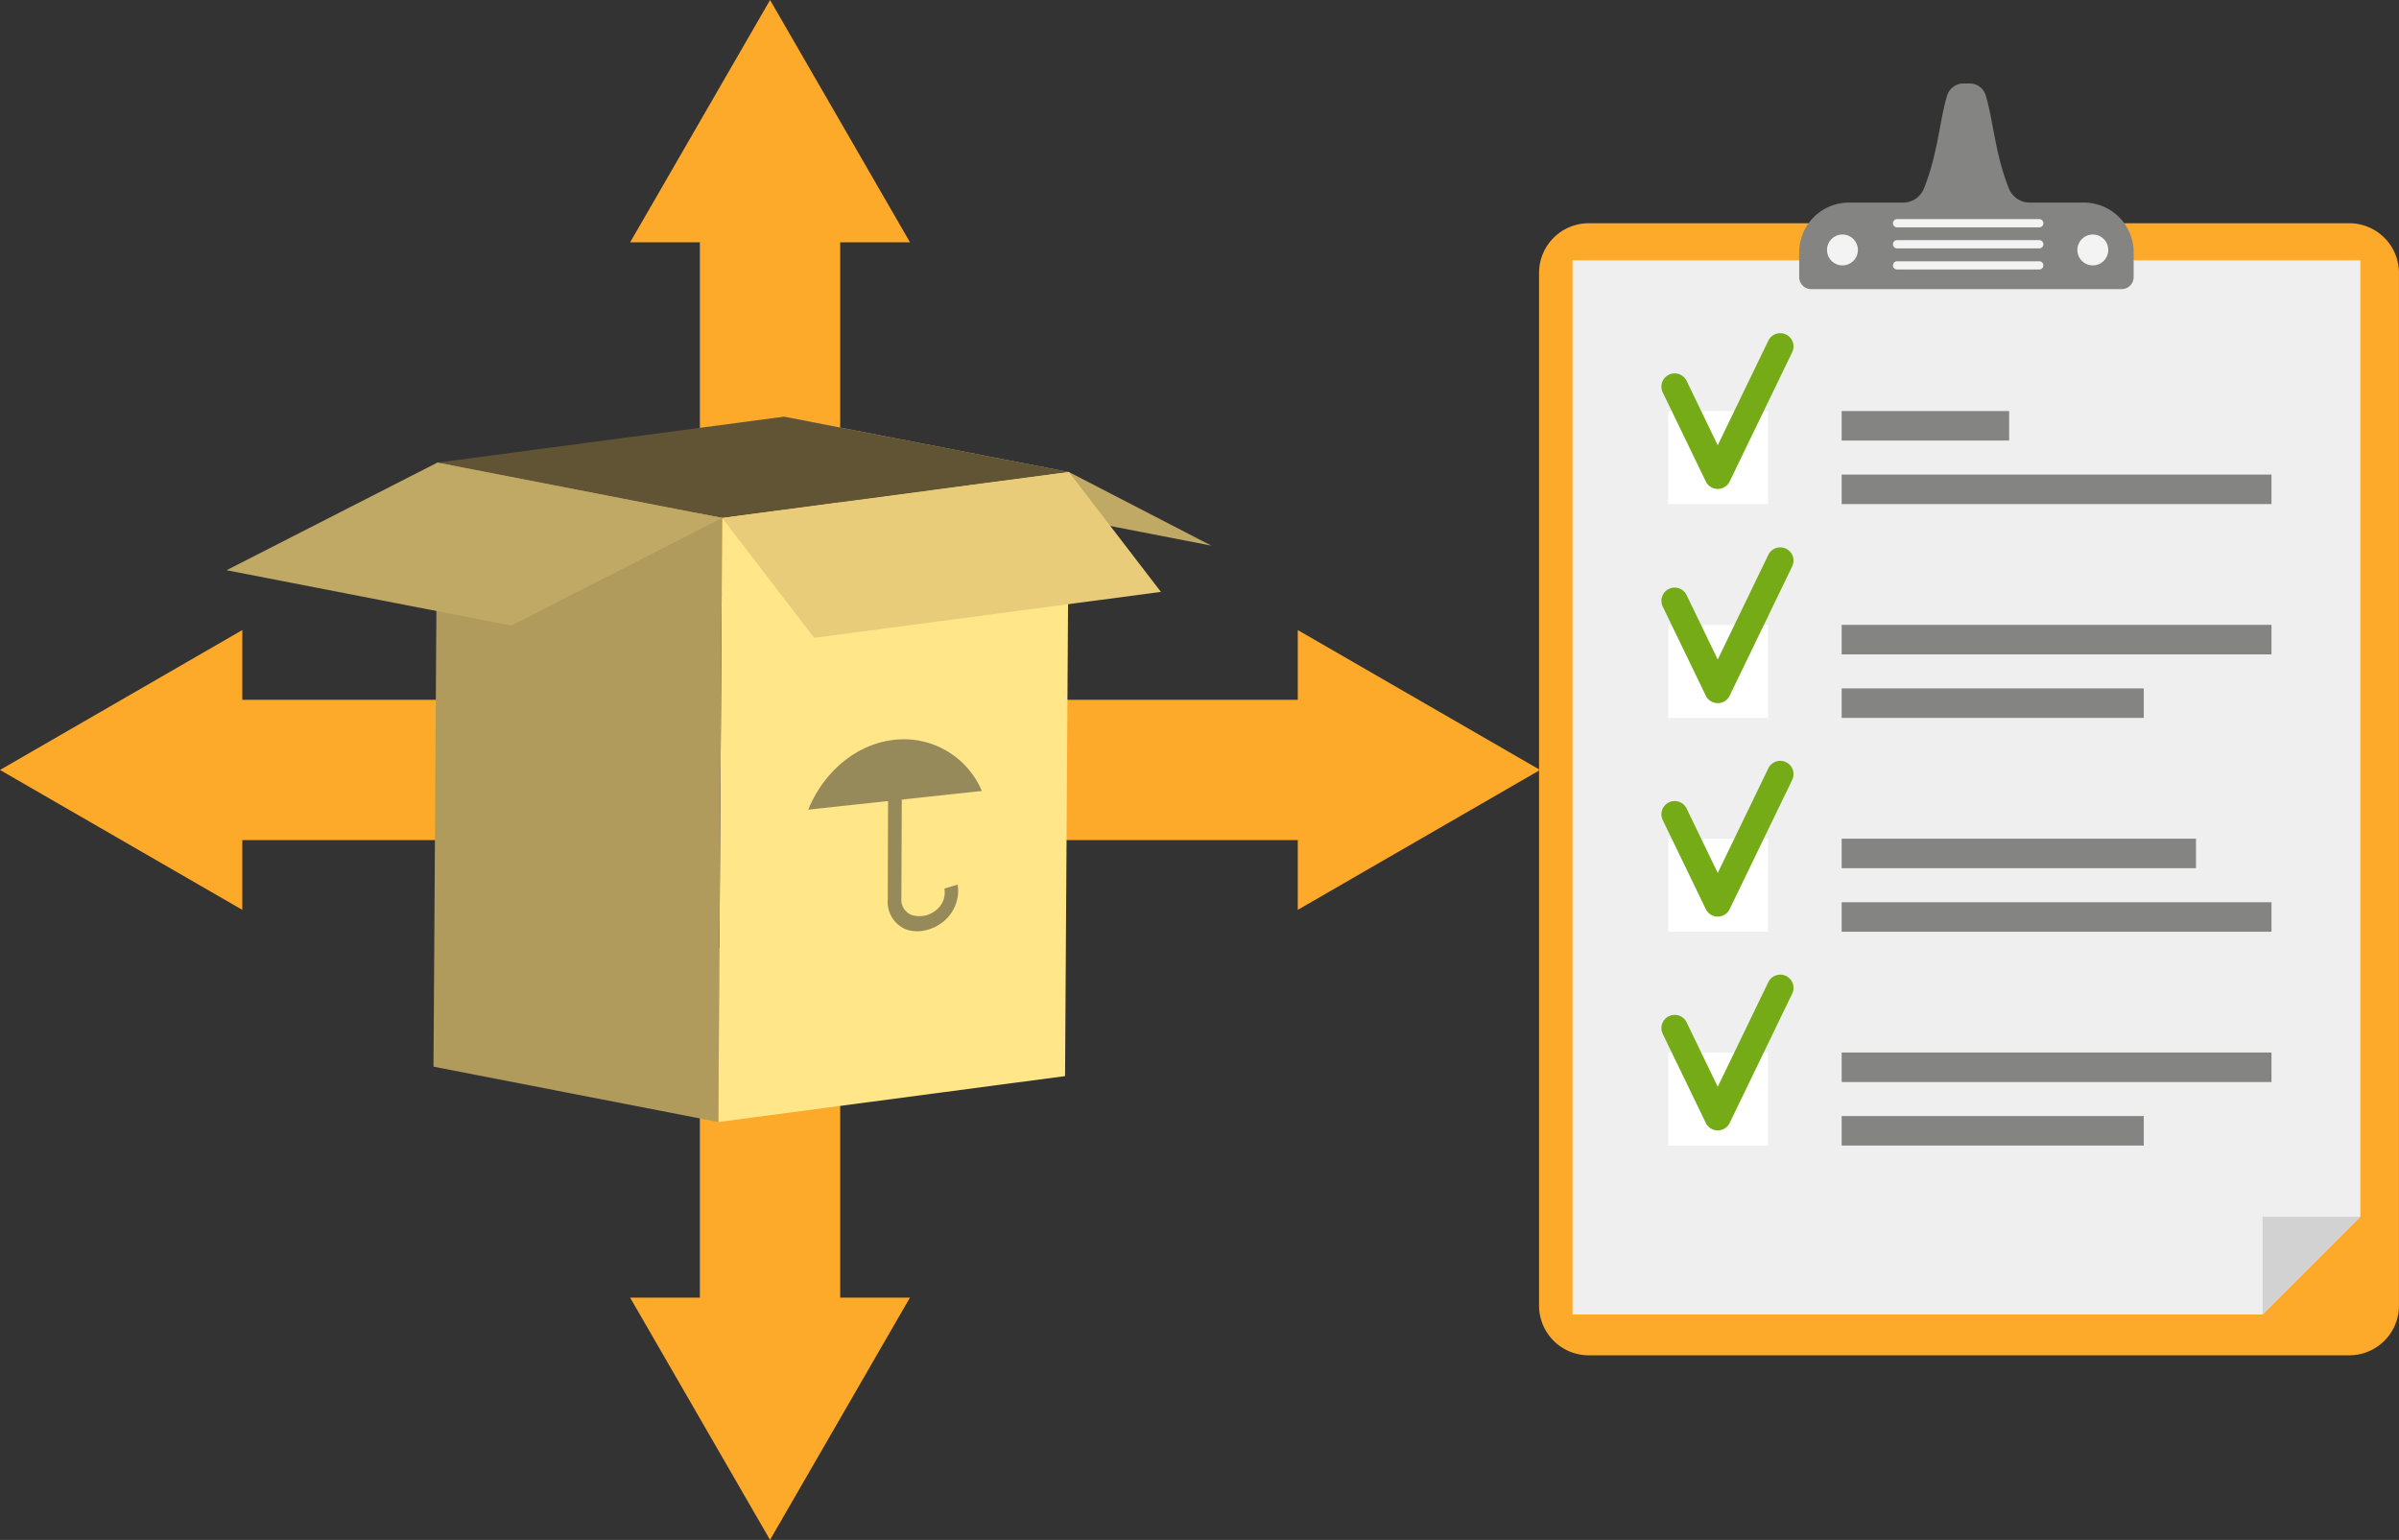 <svg xmlns="http://www.w3.org/2000/svg" width="275.666" height="176.968" viewBox="0 0 275.666 176.968">
  <rect x="0" y="0" width="275.666" height="176.968" fill="#333333" stroke="none"/>
  <g id="_2" data-name="2" transform="translate(1212.808 -1035.704)">
    <g id="Group_157312" data-name="Group 157312" transform="translate(-1035.958 1045.297)">
      <path id="Rectangle_295648" data-name="Rectangle 295648" d="M5.711,0H93.1a5.712,5.712,0,0,1,5.712,5.712v118.68A5.712,5.712,0,0,1,93.1,130.1H5.711A5.711,5.711,0,0,1,0,124.392V5.711A5.711,5.711,0,0,1,5.711,0Z" transform="translate(0 16.061)" fill="#fda929"/>
      <g id="Group_157310" data-name="Group 157310" transform="translate(3.846 20.326)">
        <path id="Path_266364" data-name="Path 266364" d="M-972.575,966.566v109.906l-11.233,11.233H-1063.1V966.566Z" transform="translate(1063.102 -966.566)" fill="#efefef"/>
        <g id="Group_157309" data-name="Group 157309" transform="translate(10.215 8.366)">
          <rect id="Rectangle_295649" data-name="Rectangle 295649" width="11.473" height="10.691" transform="translate(0.782 8.953)" fill="#fff"/>
          <rect id="Rectangle_295650" data-name="Rectangle 295650" width="11.473" height="10.691" transform="translate(0.782 33.526)" fill="#fff"/>
          <rect id="Rectangle_295651" data-name="Rectangle 295651" width="11.473" height="10.691" transform="translate(0.782 58.099)" fill="#fff"/>
          <rect id="Rectangle_295652" data-name="Rectangle 295652" width="11.473" height="10.691" transform="translate(0.782 82.672)" fill="#fff"/>
          <rect id="Rectangle_295653" data-name="Rectangle 295653" width="19.245" height="3.39" transform="translate(20.712 8.953)" fill="#848482"/>
          <rect id="Rectangle_295654" data-name="Rectangle 295654" width="49.39" height="3.39" transform="translate(20.712 16.254)" fill="#848482"/>
          <rect id="Rectangle_295655" data-name="Rectangle 295655" width="49.39" height="3.39" transform="translate(20.712 33.526)" fill="#848482"/>
          <rect id="Rectangle_295656" data-name="Rectangle 295656" width="34.715" height="3.39" transform="translate(20.712 40.827)" fill="#848482"/>
          <rect id="Rectangle_295657" data-name="Rectangle 295657" width="40.714" height="3.39" transform="translate(20.712 58.099)" fill="#848482"/>
          <rect id="Rectangle_295658" data-name="Rectangle 295658" width="49.39" height="3.39" transform="translate(20.712 65.4)" fill="#848482"/>
          <rect id="Rectangle_295659" data-name="Rectangle 295659" width="49.39" height="3.39" transform="translate(20.712 82.672)" fill="#848482"/>
          <rect id="Rectangle_295660" data-name="Rectangle 295660" width="34.715" height="3.39" transform="translate(20.712 89.973)" fill="#848482"/>
          <path id="Path_266365" data-name="Path 266365" d="M-1043.362,995.337a1.524,1.524,0,0,1-1.372-.861l-4.947-10.232a1.523,1.523,0,0,1,.708-2.035,1.522,1.522,0,0,1,2.035.709l3.576,7.4,5.812-12.021a1.523,1.523,0,0,1,2.035-.709,1.523,1.523,0,0,1,.708,2.034l-7.184,14.858A1.522,1.522,0,0,1-1043.362,995.337Z" transform="translate(1049.834 -977.432)" fill="#75ab17"/>
          <path id="Path_266366" data-name="Path 266366" d="M-1043.362,1027.311a1.523,1.523,0,0,1-1.372-.86l-4.947-10.233a1.522,1.522,0,0,1,.708-2.034,1.522,1.522,0,0,1,2.035.708l3.576,7.4,5.812-12.022a1.522,1.522,0,0,1,2.035-.708,1.522,1.522,0,0,1,.708,2.034l-7.184,14.858A1.521,1.521,0,0,1-1043.362,1027.311Z" transform="translate(1049.834 -984.79)" fill="#75ab17"/>
          <path id="Path_266367" data-name="Path 266367" d="M-1043.362,1059.173a1.524,1.524,0,0,1-1.372-.861l-4.947-10.233a1.523,1.523,0,0,1,.708-2.034,1.522,1.522,0,0,1,2.035.709l3.576,7.4,5.812-12.021a1.523,1.523,0,0,1,2.035-.709,1.522,1.522,0,0,1,.708,2.034l-7.184,14.858A1.522,1.522,0,0,1-1043.362,1059.173Z" transform="translate(1049.834 -992.122)" fill="#75ab17"/>
          <path id="Path_266368" data-name="Path 266368" d="M-1043.362,1091.091a1.524,1.524,0,0,1-1.372-.861l-4.947-10.233a1.523,1.523,0,0,1,.708-2.034,1.522,1.522,0,0,1,2.035.709l3.576,7.4,5.812-12.021a1.523,1.523,0,0,1,2.035-.709,1.522,1.522,0,0,1,.708,2.034l-7.184,14.858A1.522,1.522,0,0,1-1043.362,1091.091Z" transform="translate(1049.834 -999.467)" fill="#75ab17"/>
        </g>
        <path id="Path_266369" data-name="Path 266369" d="M-948.873,1109.324l-11.233,11.233v-11.233Z" transform="translate(1039.401 -999.417)" fill="#d2d2d2"/>
      </g>
      <g id="Group_157311" data-name="Group 157311" transform="translate(29.894 0)">
        <path id="Path_266370" data-name="Path 266370" d="M-1002.806,953.852a2.565,2.565,0,0,1-2.364-1.622c-1.61-3.978-1.815-7.984-2.682-10.739a1.894,1.894,0,0,0-1.806-1.327h-.74a1.962,1.962,0,0,0-1.872,1.381c-.852,2.753-1.066,6.733-2.666,10.686a2.563,2.563,0,0,1-2.364,1.621h-6.25a5.719,5.719,0,0,0-5.719,5.719v2.849a1.377,1.377,0,0,0,1.377,1.377h35.676a1.377,1.377,0,0,0,1.377-1.377V959.57a5.719,5.719,0,0,0-5.719-5.719Z" transform="translate(1029.268 -940.164)" fill="#848482"/>
        <path id="Path_266371" data-name="Path 266371" d="M-1021.569,964.484a1.773,1.773,0,0,1-1.773,1.773,1.773,1.773,0,0,1-1.774-1.773,1.774,1.774,0,0,1,1.774-1.774A1.774,1.774,0,0,1-1021.569,964.484Z" transform="translate(1028.313 -945.352)" fill="#f4f3f4"/>
        <path id="Path_266372" data-name="Path 266372" d="M-984.2,964.484a1.774,1.774,0,0,1-1.774,1.773,1.773,1.773,0,0,1-1.773-1.773,1.774,1.774,0,0,1,1.773-1.774A1.774,1.774,0,0,1-984.2,964.484Z" transform="translate(1019.713 -945.352)" fill="#f4f3f4"/>
        <path id="Path_266373" data-name="Path 266373" d="M-998.463,967.65H-1014.8a.474.474,0,0,1-.474-.473.474.474,0,0,1,.474-.473h16.338a.474.474,0,0,1,.473.473A.474.474,0,0,1-998.463,967.65Z" transform="translate(1026.048 -946.271)" fill="#f4f3f4"/>
        <path id="Path_266374" data-name="Path 266374" d="M-998.463,964.5H-1014.8a.474.474,0,0,1-.474-.473.474.474,0,0,1,.474-.474h16.338a.474.474,0,0,1,.473.474A.474.474,0,0,1-998.463,964.5Z" transform="translate(1026.048 -945.547)" fill="#f4f3f4"/>
        <path id="Path_266375" data-name="Path 266375" d="M-998.463,961.357H-1014.8a.474.474,0,0,1-.474-.473.474.474,0,0,1,.474-.474h16.338a.474.474,0,0,1,.473.474A.474.474,0,0,1-998.463,961.357Z" transform="translate(1026.048 -944.823)" fill="#f4f3f4"/>
      </g>
    </g>
    <g id="Group_157331" data-name="Group 157331" transform="translate(-1212.808 1035.704)">
      <g id="Group_157317" data-name="Group 157317" transform="translate(72.406)">
        <g id="Group_157314" data-name="Group 157314">
          <rect id="Rectangle_295661" data-name="Rectangle 295661" width="16.122" height="44.908" transform="translate(8.017 23.139)" fill="#fda929"/>
          <g id="Group_157313" data-name="Group 157313">
            <path id="Path_266376" data-name="Path 266376" d="M-1086.6,1063.548l-16.078-27.844-16.078,27.844Z" transform="translate(1118.76 -1035.704)" fill="#fda929"/>
          </g>
        </g>
        <g id="Group_157316" data-name="Group 157316" transform="translate(0 108.921)">
          <rect id="Rectangle_295662" data-name="Rectangle 295662" width="16.122" height="44.908" transform="translate(8.017)" fill="#fda929"/>
          <g id="Group_157315" data-name="Group 157315" transform="translate(0 40.204)">
            <path id="Path_266377" data-name="Path 266377" d="M-1118.76,1229.4l16.078,27.844,16.078-27.844Z" transform="translate(1118.76 -1229.403)" fill="#fda929"/>
          </g>
        </g>
      </g>
      <g id="Group_157322" data-name="Group 157322" transform="translate(0 72.406)">
        <g id="Group_157319" data-name="Group 157319">
          <rect id="Rectangle_295663" data-name="Rectangle 295663" width="44.908" height="16.122" transform="translate(23.139 8.017)" fill="#fda929"/>
          <g id="Group_157318" data-name="Group 157318">
            <path id="Path_266378" data-name="Path 266378" d="M-1184.964,1129.753l-27.844,16.078,27.844,16.078Z" transform="translate(1212.808 -1129.753)" fill="#fda929"/>
          </g>
        </g>
        <g id="Group_157321" data-name="Group 157321" transform="translate(108.921)">
          <rect id="Rectangle_295664" data-name="Rectangle 295664" width="44.908" height="16.122" transform="translate(0 8.017)" fill="#fda929"/>
          <g id="Group_157320" data-name="Group 157320" transform="translate(40.204)">
            <path id="Path_266379" data-name="Path 266379" d="M-1019.11,1161.909l27.844-16.078-27.844-16.078Z" transform="translate(1019.11 -1129.753)" fill="#fda929"/>
          </g>
        </g>
      </g>
      <g id="Group_157330" data-name="Group 157330" transform="translate(26.034 47.883)">
        <g id="Group_157323" data-name="Group 157323" transform="translate(64.062)">
          <path id="Path_266380" data-name="Path 266380" d="M-1063.053,1104.261l16.365,8.459-32.729-6.362-16.365-8.459Z" transform="translate(1095.783 -1097.899)" fill="#c0a865"/>
        </g>
        <g id="Group_157324" data-name="Group 157324" transform="translate(56.51 6.362)">
          <path id="Path_266381" data-name="Path 266381" d="M-1105.153,1111.442l39.842-5.278-.44,69.42-39.842,5.278Z" transform="translate(1105.592 -1106.163)" fill="#ffe688"/>
        </g>
        <g id="Group_157325" data-name="Group 157325" transform="translate(24.22)">
          <path id="Path_266382" data-name="Path 266382" d="M-1147.534,1103.178l39.842-5.278,32.729,6.362-39.842,5.278Z" transform="translate(1147.534 -1097.899)" fill="#605435"/>
        </g>
        <g id="Group_157326" data-name="Group 157326" transform="translate(23.78 5.278)">
          <path id="Path_266383" data-name="Path 266383" d="M-1114.936,1111.118l-.44,69.42-32.73-6.362.44-69.42Z" transform="translate(1148.105 -1104.756)" fill="#b09b5d"/>
        </g>
        <g id="Group_157327" data-name="Group 157327" transform="translate(56.949 6.362)">
          <path id="Path_266384" data-name="Path 266384" d="M-1094.446,1125.218l39.842-5.279-10.576-13.777-39.842,5.278Z" transform="translate(1105.021 -1106.163)" fill="#e8cc79"/>
        </g>
        <g id="Group_157328" data-name="Group 157328" transform="translate(0 5.278)">
          <path id="Path_266385" data-name="Path 266385" d="M-1146.263,1123.487l24.22-12.369-32.73-6.362-24.219,12.369Z" transform="translate(1178.993 -1104.756)" fill="#c0a865"/>
        </g>
        <g id="Group_157329" data-name="Group 157329" transform="translate(66.855 37.077)" opacity="0.5">
          <path id="Path_266386" data-name="Path 266386" d="M-1076.529,1163.215a2.546,2.546,0,0,1-.8,2.348,3.006,3.006,0,0,1-3.043.656,1.9,1.9,0,0,1-1.093-1.958l.044-11.272,9.2-.992a9.722,9.722,0,0,0-9.947-5.89c-4.429.431-8.24,3.691-10,8.038l9.173-.988-.038,11.3a3.425,3.425,0,0,0,1.94,3.38,3.8,3.8,0,0,0,1.994.243,4.933,4.933,0,0,0,2.672-1.26,4.548,4.548,0,0,0,1.427-4.065Z" transform="translate(1092.155 -1146.058)" fill="#2e2e2d"/>
        </g>
      </g>
    </g>
  </g>
</svg>
